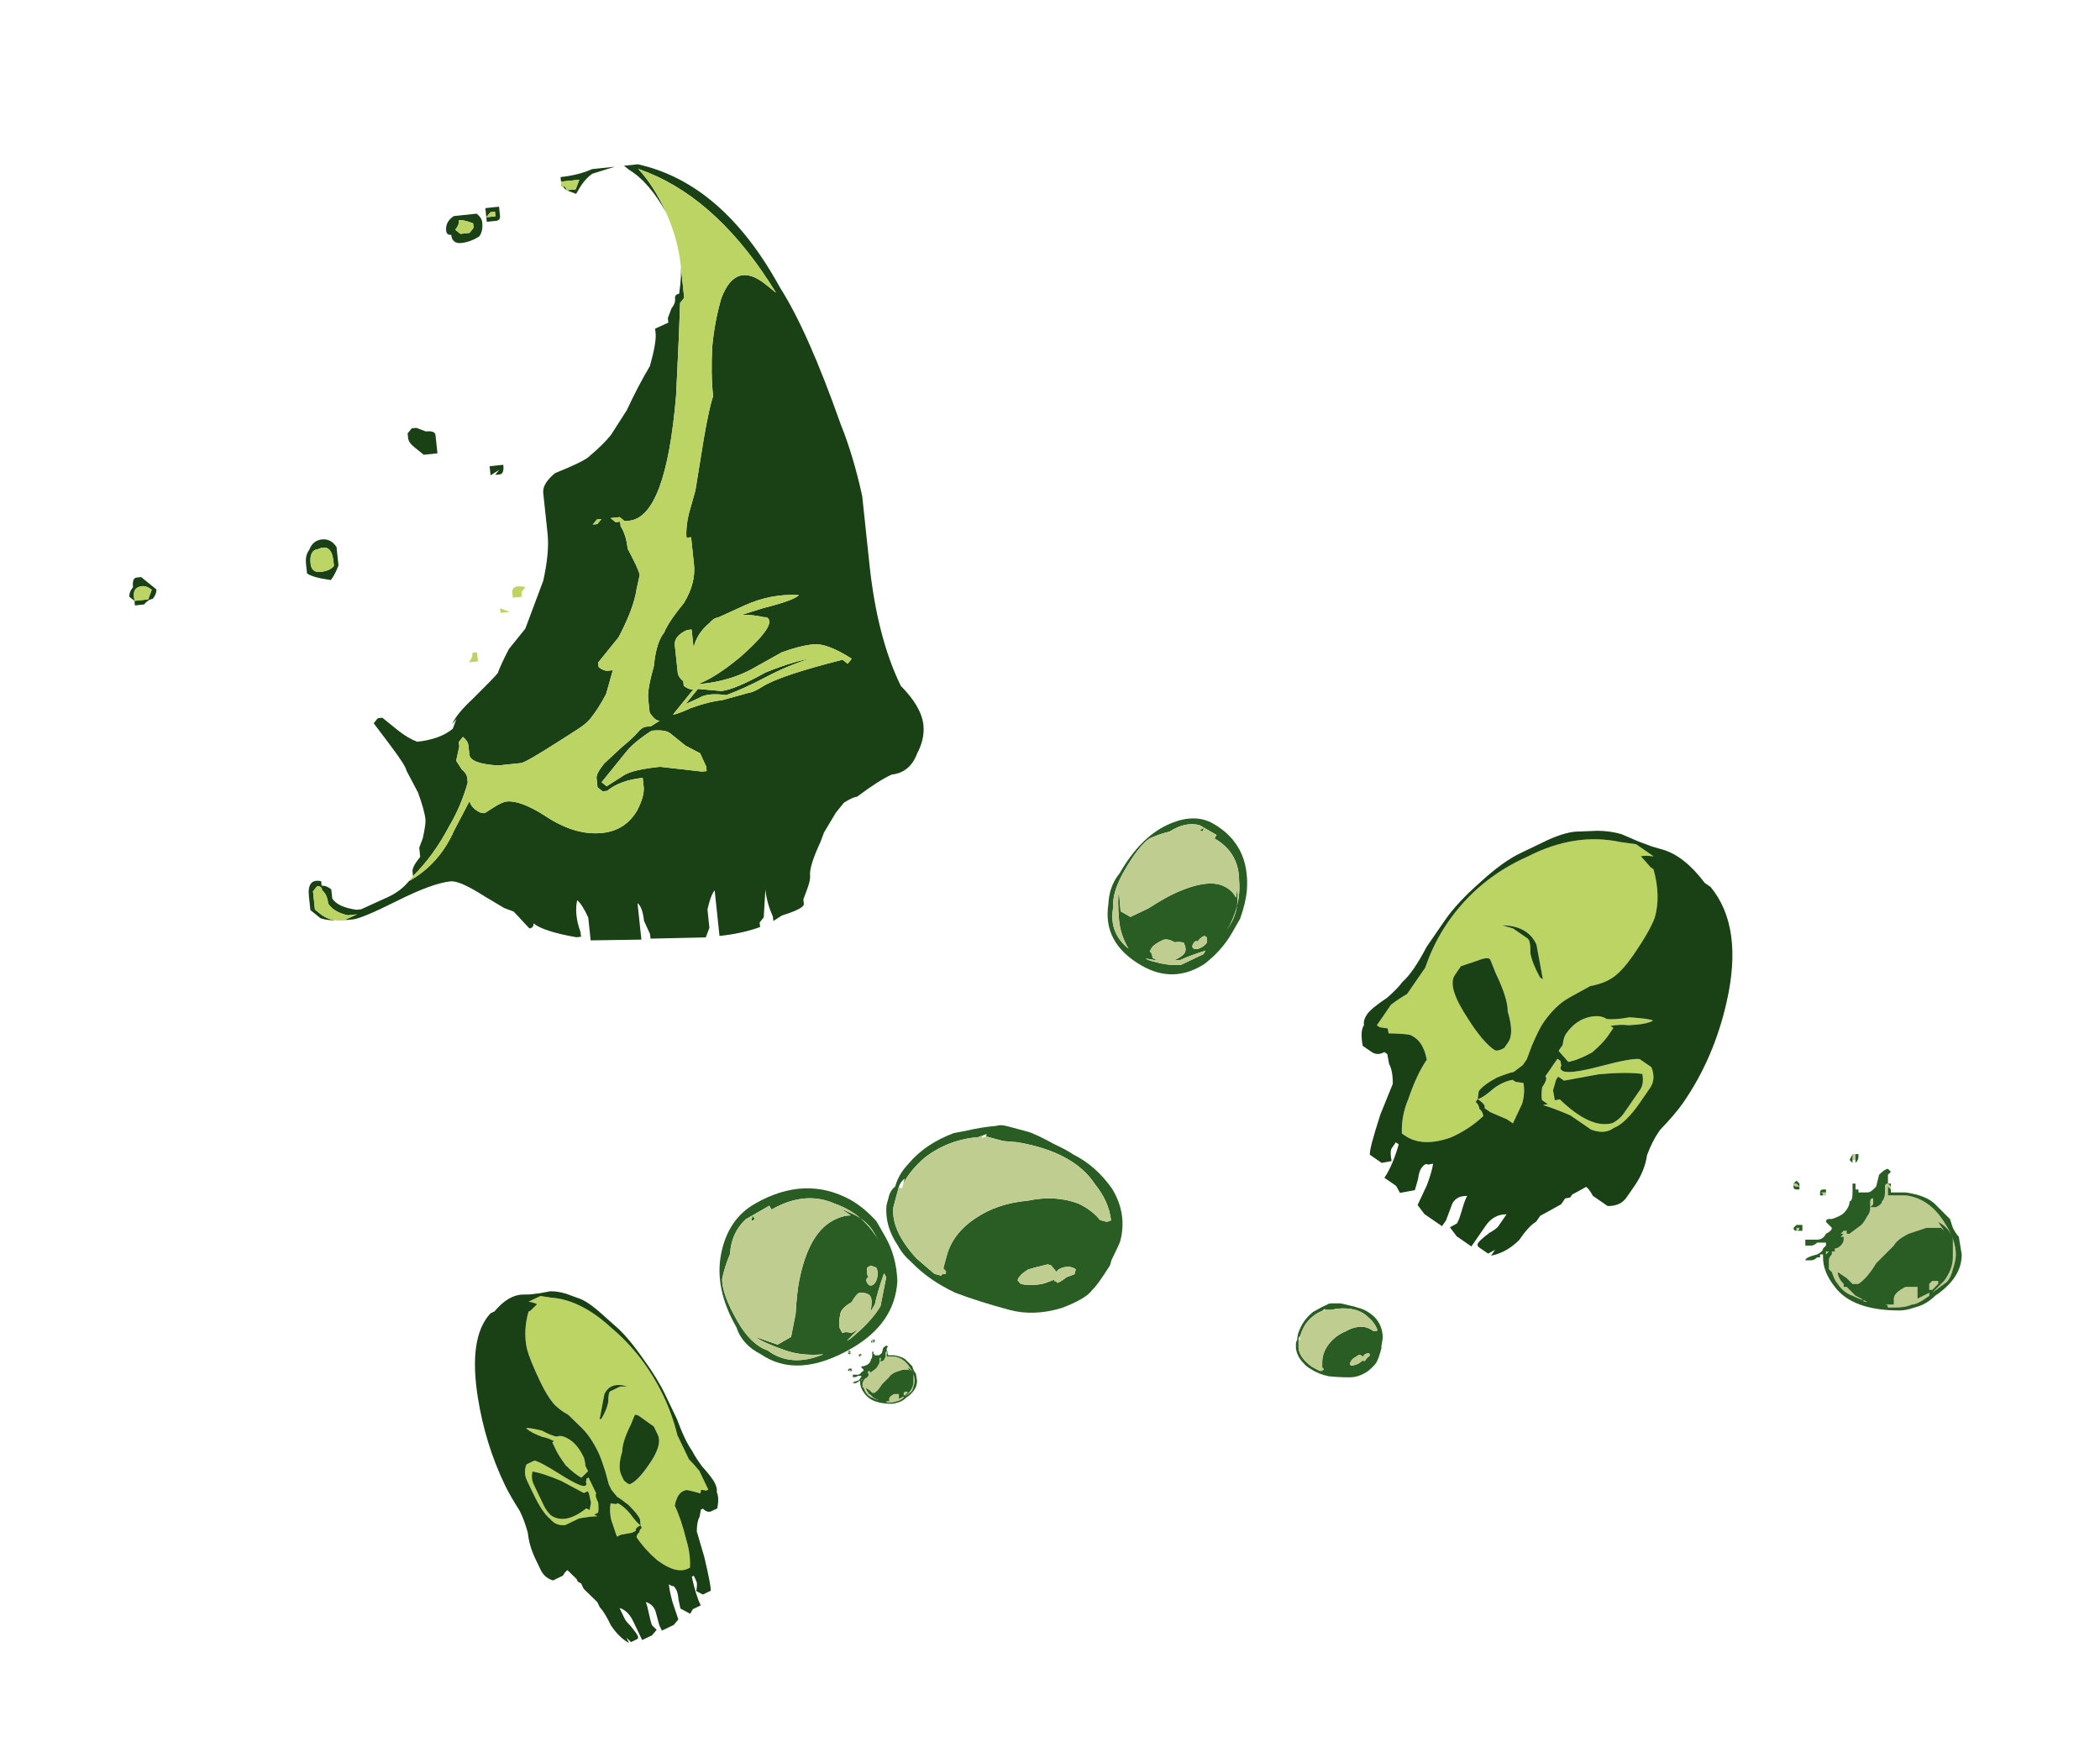 <?xml version="1.0" encoding="UTF-8" standalone="no"?>
<svg xmlns:ffdec="https://www.free-decompiler.com/flash" xmlns:xlink="http://www.w3.org/1999/xlink" ffdec:objectType="frame" height="133.9px" width="160.95px" xmlns="http://www.w3.org/2000/svg">
  <g transform="matrix(1.0, 0.0, 0.0, 1.0, 76.5, 100.75)">
    <use ffdec:characterId="227" height="6.15" transform="matrix(-3.023, 1.447, 1.971, 4.116, -30.184, -4.764)" width="4.45" xlink:href="#shape0"/>
    <use ffdec:characterId="228" height="1.95" transform="matrix(5.146, -2.954, 3.397, 5.917, -23.795, -5.524)" width="2.25" xlink:href="#shape1"/>
    <use ffdec:characterId="232" height="2.65" transform="matrix(1.858, 0.0, 0.0, 1.858, -11.508, 1.927)" width="2.85" xlink:href="#shape2"/>
    <use ffdec:characterId="229" height="3.45" transform="matrix(5.273, 1.413, -1.017, 3.796, -6.421, -16.334)" width="3.3" xlink:href="#shape3"/>
    <use ffdec:characterId="229" height="3.45" transform="matrix(2.016, 0.0, 0.0, 1.643, 22.823, -0.844)" width="3.3" xlink:href="#shape3"/>
    <use ffdec:characterId="228" height="1.95" transform="matrix(3.755, 2.156, -3.107, 5.412, 12.734, -39.771)" width="2.25" xlink:href="#shape1"/>
    <use ffdec:characterId="227" height="6.15" transform="matrix(4.503, 3.105, -3.105, 4.503, 41.633, -42.372)" width="4.45" xlink:href="#shape0"/>
    <use ffdec:characterId="229" height="3.45" transform="matrix(2.484, 0.0, 0.0, 2.484, -24.399, -41.023)" width="3.3" xlink:href="#shape3"/>
    <use ffdec:characterId="232" height="2.65" transform="matrix(4.524, 0.0, 0.0, 4.524, 60.96, -12.288)" width="2.85" xlink:href="#shape2"/>
    <use ffdec:characterId="233" height="8.45" transform="matrix(7.0, -0.742, 0.742, 7.0, -69.625, -83.706)" width="8.45" xlink:href="#shape4"/>
  </g>
  <defs>
    <g id="shape0" transform="matrix(1.0, 0.0, 0.0, 1.0, 2.25, 3.95)">
      <path d="M0.3 -3.05 Q0.35 -2.85 0.35 -2.45 0.35 -2.2 0.3 -2.05 0.25 -1.9 0.1 -1.75 0.0 -1.55 -0.05 -1.45 -0.15 -1.25 -0.15 -0.95 -0.15 -0.85 -0.1 -0.6 L-0.05 -0.4 -0.05 -0.3 -0.1 -0.15 Q-0.15 -0.1 -0.25 0.05 -0.35 0.25 -0.35 0.35 L-0.3 0.45 -0.3 0.5 Q-0.25 0.5 -0.2 0.55 -0.15 0.55 -0.1 0.6 -0.15 0.85 -0.3 1.1 -0.55 1.45 -0.85 1.45 L-0.9 1.45 Q-1.05 1.25 -1.1 1.0 -1.2 0.65 -1.2 0.4 -1.4 0.2 -1.6 0.25 -1.7 0.3 -1.85 0.4 L-1.9 0.35 -2.0 0.4 -2.05 0.4 -2.05 0.3 Q-2.05 0.2 -2.05 0.05 -2.0 -0.1 -1.95 -0.2 -1.95 -0.3 -1.95 -0.5 L-1.95 -0.65 Q-2.05 -1.0 -2.05 -1.35 -2.05 -2.1 -1.65 -2.75 -1.3 -3.4 -0.7 -3.65 L-0.5 -3.75 -0.2 -3.75 Q-0.3 -3.7 -0.35 -3.65 L-0.15 -3.6 -0.1 -3.6 Q0.2 -3.35 0.3 -3.05 M0.85 -1.6 Q0.75 -1.55 0.65 -1.45 L0.7 -1.45 0.7 -1.3 Q0.7 -1.2 0.65 -1.0 0.55 -0.8 0.45 -0.7 L0.25 -0.75 0.25 -0.85 Q0.2 -0.95 0.2 -1.0 0.2 -1.25 0.35 -1.4 0.45 -1.5 0.55 -1.5 0.65 -1.55 0.8 -1.7 1.05 -1.85 1.1 -1.85 1.05 -1.75 0.85 -1.6 M0.4 -0.6 Q0.4 -0.55 0.45 -0.55 0.55 -0.55 0.85 -0.9 1.15 -1.25 1.25 -1.3 L1.45 -1.3 Q1.6 -1.2 1.6 -1.05 1.6 -0.95 1.6 -0.8 1.6 -0.45 1.5 -0.3 1.45 -0.15 1.25 -0.1 L0.9 -0.1 Q0.65 -0.05 0.5 0.0 L0.55 -0.05 0.45 -0.05 Q0.4 -0.1 0.35 -0.2 0.35 -0.35 0.3 -0.35 L0.3 -0.65 0.35 -0.65 0.4 -0.6 M0.45 -0.4 L0.5 -0.25 Q0.55 -0.2 0.6 -0.15 L0.65 -0.2 Q1.25 -0.1 1.45 -0.35 1.5 -0.45 1.5 -0.55 1.5 -0.65 1.5 -0.75 L1.5 -0.95 Q1.5 -1.05 1.4 -1.15 1.2 -1.05 0.9 -0.8 L0.55 -0.45 0.45 -0.45 0.45 -0.4 M-1.55 -0.8 Q-1.55 -0.6 -1.05 -0.4 -0.7 -0.25 -0.5 -0.25 -0.45 -0.25 -0.4 -0.35 L-0.4 -0.45 Q-0.4 -0.6 -0.65 -0.8 -0.75 -0.95 -1.1 -1.15 L-1.25 -1.25 Q-1.3 -1.3 -1.4 -1.15 L-1.55 -0.95 Q-1.55 -0.9 -1.55 -0.8 M-0.05 -0.05 L0.0 -0.05 0.1 -0.1 Q0.2 0.0 0.25 0.15 L0.3 0.45 0.2 0.45 -0.05 0.5 -0.15 0.5 Q-0.15 0.45 -0.3 0.45 -0.25 0.4 -0.2 0.2 -0.15 0.05 -0.05 -0.05 M-0.55 -1.45 L-0.5 -1.45 Q-0.55 -1.5 -0.7 -1.65 -0.8 -1.75 -0.85 -1.8 -1.1 -1.95 -1.4 -1.75 L-1.25 -1.8 -1.0 -1.8 Q-0.95 -1.8 -0.85 -1.65 -0.75 -1.55 -0.55 -1.45" fill="#bcd463" fill-rule="evenodd" stroke="none"/>
      <path d="M0.6 -3.85 L0.7 -3.85 Q1.4 -3.65 1.8 -2.65 2.1 -1.9 2.1 -1.15 2.1 -0.95 2.05 -0.65 L2.05 -0.6 Q2.05 -0.45 2.1 -0.25 2.2 -0.05 2.2 0.2 2.2 0.35 2.2 0.4 2.2 0.55 2.05 0.65 L1.8 0.65 Q1.7 0.6 1.65 0.6 L1.55 0.8 1.55 0.85 1.5 0.9 1.5 1.0 Q1.45 1.1 1.35 1.3 L1.35 1.4 Q1.3 1.5 1.3 1.75 1.25 2.0 1.1 2.15 L1.1 2.05 1.05 2.15 0.9 2.15 Q0.85 2.15 0.85 2.1 0.85 2.05 0.9 1.9 0.95 1.8 0.95 1.75 0.95 1.7 0.95 1.65 L0.95 1.55 Q0.8 1.65 0.8 1.85 L0.8 2.2 0.55 2.2 0.4 2.15 0.45 2.05 Q0.45 2.0 0.4 1.85 0.35 1.7 0.35 1.65 0.2 1.75 0.25 1.9 L0.3 2.1 0.3 2.2 0.0 2.2 -0.15 2.15 -0.2 1.85 Q-0.25 1.65 -0.3 1.55 L-0.35 1.6 Q-0.4 1.6 -0.4 1.7 -0.4 1.75 -0.35 1.85 L-0.3 2.0 -0.45 2.15 -0.55 2.1 -0.75 2.1 Q-0.75 1.9 -0.85 1.6 L-0.9 1.6 -0.9 1.7 Q-0.9 1.75 -0.8 1.85 L-0.9 1.95 -1.1 1.95 Q-1.15 1.9 -1.3 1.4 L-1.4 0.95 Q-1.5 0.8 -1.6 0.75 L-1.7 0.65 -1.75 0.65 Q-1.8 0.75 -1.9 0.75 L-2.05 0.75 Q-2.2 0.6 -2.2 0.5 -2.25 0.45 -2.25 0.35 -2.25 0.25 -2.15 0.0 -2.1 -0.2 -2.1 -0.3 -2.05 -0.5 -2.1 -0.9 -2.1 -1.1 -2.1 -1.35 -2.1 -1.65 -2.0 -2.05 -1.9 -2.5 -1.75 -2.75 L-1.55 -3.1 Q-1.4 -3.35 -1.25 -3.45 L-1.05 -3.6 Q-0.9 -3.7 -0.75 -3.75 L-0.5 -3.8 -0.3 -3.85 -0.15 -3.9 Q0.15 -4.0 0.6 -3.85 M0.3 -3.05 Q0.2 -3.35 -0.1 -3.6 L-0.15 -3.6 -0.35 -3.65 Q-0.3 -3.7 -0.2 -3.75 L-0.5 -3.75 -0.7 -3.65 Q-1.3 -3.4 -1.65 -2.75 -2.05 -2.1 -2.05 -1.35 -2.05 -1.0 -1.95 -0.65 L-1.95 -0.5 Q-1.95 -0.3 -1.95 -0.2 -2.0 -0.1 -2.05 0.05 -2.05 0.2 -2.05 0.3 L-2.05 0.4 -2.0 0.4 -1.9 0.35 -1.85 0.4 Q-1.7 0.3 -1.6 0.25 -1.4 0.2 -1.2 0.4 -1.2 0.65 -1.1 1.0 -1.05 1.25 -0.9 1.45 L-0.85 1.45 Q-0.55 1.45 -0.3 1.1 -0.15 0.85 -0.1 0.6 -0.15 0.55 -0.2 0.55 -0.25 0.5 -0.3 0.5 L-0.3 0.45 -0.35 0.35 Q-0.35 0.25 -0.25 0.05 -0.15 -0.1 -0.1 -0.15 L-0.05 -0.3 -0.05 -0.4 -0.1 -0.6 Q-0.15 -0.85 -0.15 -0.95 -0.15 -1.25 -0.05 -1.45 0.0 -1.55 0.1 -1.75 0.25 -1.9 0.3 -2.05 0.35 -2.2 0.35 -2.45 0.35 -2.85 0.3 -3.05 M-1.55 -0.8 Q-1.55 -0.9 -1.55 -0.95 L-1.4 -1.15 Q-1.3 -1.3 -1.25 -1.25 L-1.1 -1.15 Q-0.75 -0.95 -0.65 -0.8 -0.4 -0.6 -0.4 -0.45 L-0.4 -0.35 Q-0.45 -0.25 -0.5 -0.25 -0.7 -0.25 -1.05 -0.4 -1.55 -0.6 -1.55 -0.8 M0.45 -0.4 L0.45 -0.45 0.55 -0.45 0.9 -0.8 Q1.2 -1.05 1.4 -1.15 1.5 -1.05 1.5 -0.95 L1.5 -0.75 Q1.5 -0.65 1.5 -0.55 1.5 -0.45 1.45 -0.35 1.25 -0.1 0.65 -0.2 L0.6 -0.15 Q0.55 -0.2 0.5 -0.25 L0.45 -0.4 M0.4 -0.6 L0.35 -0.65 0.3 -0.65 0.3 -0.35 Q0.35 -0.35 0.35 -0.2 0.4 -0.1 0.45 -0.05 L0.55 -0.05 0.5 0.0 Q0.65 -0.05 0.9 -0.1 L1.25 -0.1 Q1.45 -0.15 1.5 -0.3 1.6 -0.45 1.6 -0.8 1.6 -0.95 1.6 -1.05 1.6 -1.2 1.45 -1.3 L1.25 -1.3 Q1.15 -1.25 0.85 -0.9 0.55 -0.55 0.45 -0.55 0.4 -0.55 0.4 -0.6 M0.85 -1.6 Q1.05 -1.75 1.1 -1.85 1.05 -1.85 0.8 -1.7 0.65 -1.55 0.55 -1.5 0.45 -1.5 0.35 -1.4 0.2 -1.25 0.2 -1.0 0.2 -0.95 0.25 -0.85 L0.25 -0.75 0.45 -0.7 Q0.55 -0.8 0.65 -1.0 0.7 -1.2 0.7 -1.3 L0.7 -1.45 0.65 -1.45 Q0.75 -1.55 0.85 -1.6 M-0.55 -1.45 Q-0.75 -1.55 -0.85 -1.65 -0.95 -1.8 -1.0 -1.8 L-1.25 -1.8 -1.4 -1.75 Q-1.1 -1.95 -0.85 -1.8 -0.8 -1.75 -0.7 -1.65 -0.55 -1.5 -0.5 -1.45 L-0.55 -1.45 M-0.05 -0.05 Q-0.15 0.05 -0.2 0.2 -0.25 0.4 -0.3 0.45 -0.15 0.45 -0.15 0.5 L-0.05 0.5 0.2 0.45 0.3 0.45 0.25 0.15 Q0.2 0.0 0.1 -0.1 L0.0 -0.05 -0.05 -0.05" fill="#1a4115" fill-rule="evenodd" stroke="none"/>
    </g>
    <g id="shape1" transform="matrix(1.0, 0.0, 0.0, 1.0, 1.15, 0.95)">
      <path d="M-0.25 -0.8 L-0.3 -0.8 -0.25 -0.85 -0.25 -0.8" fill="#006600" fill-rule="evenodd" stroke="none"/>
      <path d="M0.75 -0.45 Q0.9 -0.3 0.95 -0.2 1.0 -0.1 1.0 0.0 1.0 0.15 1.0 0.3 1.0 0.2 1.0 0.1 1.0 -0.25 0.75 -0.5 0.5 -0.8 0.0 -0.8 L0.0 -0.85 Q-0.15 -0.85 -0.25 -0.85 L-0.35 -0.85 Q-0.6 -0.8 -0.75 -0.6 -0.9 -0.5 -1.0 -0.4 -1.1 -0.25 -1.1 0.1 -1.1 0.4 -0.95 0.55 -0.8 0.85 -0.35 0.9 -0.6 0.8 -0.75 0.65 -0.95 0.45 -1.0 0.35 -0.9 0.45 -0.8 0.55 L-0.7 0.55 Q-0.65 0.55 -0.6 0.55 L-0.4 0.35 Q-0.25 0.15 -0.15 0.05 0.25 -0.35 0.6 -0.35 0.75 -0.35 0.85 -0.3 0.8 -0.4 0.75 -0.45 M1.1 -0.1 Q1.1 0.0 1.1 0.1 1.1 0.35 0.95 0.6 0.65 1.0 0.0 1.0 -0.8 1.0 -1.05 0.55 -1.2 0.35 -1.15 0.15 -1.15 -0.35 -0.85 -0.65 -0.55 -0.95 -0.15 -0.95 0.6 -0.95 0.95 -0.45 1.05 -0.3 1.1 -0.1 M0.85 0.5 L0.85 0.45 Q0.65 0.6 0.55 0.7 L0.45 0.75 Q0.55 0.65 0.55 0.6 0.55 0.55 0.45 0.5 0.4 0.5 0.3 0.55 0.15 0.55 0.1 0.6 0.0 0.7 0.0 0.75 L0.0 0.8 Q0.05 0.8 0.1 0.85 L0.2 0.85 0.0 0.9 0.05 0.9 Q0.4 0.85 0.6 0.75 0.7 0.65 0.85 0.5 M0.8 0.35 L0.75 0.3 0.7 0.3 Q0.65 0.35 0.65 0.4 0.6 0.4 0.6 0.45 0.6 0.5 0.65 0.5 0.7 0.5 0.75 0.45 0.8 0.4 0.8 0.35" fill="#2a5d23" fill-rule="evenodd" stroke="none"/>
      <path d="M0.75 -0.45 Q0.8 -0.4 0.85 -0.3 0.75 -0.35 0.6 -0.35 0.25 -0.35 -0.15 0.05 -0.25 0.15 -0.4 0.35 L-0.6 0.55 Q-0.65 0.55 -0.7 0.55 L-0.8 0.55 Q-0.9 0.45 -1.0 0.35 -0.95 0.45 -0.75 0.65 -0.6 0.8 -0.35 0.9 -0.8 0.85 -0.95 0.55 -1.1 0.4 -1.1 0.1 -1.1 -0.25 -1.0 -0.4 -0.9 -0.5 -0.75 -0.6 -0.6 -0.8 -0.35 -0.85 L-0.25 -0.85 Q-0.15 -0.85 0.0 -0.85 L0.0 -0.8 Q0.5 -0.8 0.75 -0.5 1.0 -0.25 1.0 0.1 1.0 0.2 1.0 0.3 1.0 0.15 1.0 0.0 1.0 -0.1 0.95 -0.2 0.9 -0.3 0.75 -0.45 M0.8 0.35 Q0.8 0.4 0.75 0.45 0.7 0.5 0.65 0.5 0.6 0.5 0.6 0.45 0.6 0.4 0.65 0.4 0.65 0.35 0.7 0.3 L0.75 0.3 0.8 0.35 M0.85 0.5 Q0.7 0.65 0.6 0.75 0.4 0.85 0.05 0.9 L0.0 0.9 0.2 0.85 0.1 0.85 Q0.05 0.8 0.0 0.8 L0.0 0.75 Q0.0 0.7 0.1 0.6 0.15 0.55 0.3 0.55 0.4 0.5 0.45 0.5 0.55 0.55 0.55 0.6 0.55 0.65 0.45 0.75 L0.55 0.7 Q0.65 0.6 0.85 0.45 L0.85 0.5 M-0.25 -0.8 L-0.25 -0.85 -0.3 -0.8 -0.25 -0.8" fill="#c0cd91" fill-rule="evenodd" stroke="none"/>
    </g>
    <g id="shape2" transform="matrix(1.0, 0.0, 0.0, 1.0, 1.7, 1.6)">
      <path d="M0.55 -0.35 Q0.4 -0.3 0.25 -0.25 0.05 -0.15 0.0 -0.05 L-0.3 0.25 Q-0.45 0.5 -0.6 0.6 L-0.7 0.6 -0.8 0.5 -0.95 0.4 Q-0.95 0.5 -0.85 0.6 L-0.85 0.65 -0.8 0.65 -0.65 0.8 -0.55 0.85 -0.5 0.9 -0.45 0.9 Q-0.6 0.85 -0.7 0.8 -0.85 0.75 -0.95 0.6 -1.0 0.55 -1.05 0.4 L-1.1 0.35 -1.1 0.2 Q-1.1 0.15 -1.05 0.1 L-1.05 0.05 -1.1 0.05 -1.15 0.1 -1.15 0.05 Q-1.1 0.05 -1.0 0.05 L-1.0 0.0 Q-0.95 0.0 -0.9 -0.05 -0.85 -0.1 -0.85 -0.15 L-0.85 -0.2 -0.9 -0.2 -0.85 -0.25 -0.9 -0.25 -0.85 -0.3 -0.8 -0.3 -0.8 -0.25 -0.75 -0.25 -0.55 -0.4 Q-0.5 -0.45 -0.45 -0.55 -0.4 -0.6 -0.4 -0.7 L-0.4 -0.8 Q-0.4 -0.85 -0.35 -0.85 L-0.35 -0.75 -0.4 -0.7 -0.3 -0.7 Q-0.2 -0.75 -0.2 -0.8 -0.15 -0.85 -0.15 -0.95 -0.15 -1.0 -0.15 -1.05 -0.15 -1.1 -0.1 -1.1 L-0.05 -1.05 -0.05 -1.0 -0.1 -1.05 -0.1 -0.9 0.2 -0.9 Q0.6 -0.85 0.85 -0.45 1.05 -0.15 1.05 0.1 1.05 0.2 1.0 0.35 0.95 0.55 0.85 0.6 L0.65 0.75 Q0.75 0.65 0.85 0.55 1.0 0.35 1.0 0.15 L1.0 0.1 Q1.0 -0.1 1.0 -0.15 0.95 -0.35 0.75 -0.45 L0.85 -0.3 0.8 -0.35 0.55 -0.35 M0.7 0.65 L0.65 0.7 0.6 0.7 Q0.6 0.65 0.6 0.6 L0.65 0.55 0.75 0.55 0.75 0.6 0.7 0.65 M0.4 0.75 Q0.4 0.8 0.4 0.85 0.5 0.8 0.6 0.75 L0.6 0.8 Q0.4 0.95 0.3 0.95 0.2 1.0 0.0 1.0 L-0.1 1.0 Q-0.1 0.95 -0.15 0.95 L0.0 0.95 0.0 0.85 Q0.0 0.75 0.2 0.65 L0.4 0.65 0.4 0.75 M-0.7 -1.55 L-0.7 -1.6 -0.65 -1.6 -0.65 -1.5 -0.7 -1.5 -0.7 -1.55 M-1.6 -1.05 L-1.65 -1.05 Q-1.7 -1.05 -1.7 -1.1 L-1.65 -1.1 -1.6 -1.05 M-1.6 -0.35 Q-1.6 -0.3 -1.65 -0.3 L-1.65 -0.35 -1.6 -0.35 M-1.25 -0.95 L-1.15 -0.95 -1.15 -0.9 -1.2 -0.9 Q-1.2 -0.95 -1.25 -0.95" fill="#c0cd91" fill-rule="evenodd" stroke="none"/>
      <path d="M0.55 -0.35 L0.8 -0.35 0.85 -0.3 0.75 -0.45 Q0.95 -0.35 1.0 -0.15 1.0 -0.1 1.0 0.1 L1.0 0.15 Q1.0 0.35 0.85 0.55 0.75 0.65 0.65 0.75 L0.85 0.6 Q0.95 0.55 1.0 0.35 1.05 0.2 1.05 0.1 1.05 -0.15 0.85 -0.45 0.6 -0.85 0.2 -0.9 L-0.1 -0.9 -0.1 -1.05 -0.05 -1.0 -0.05 -1.05 -0.1 -1.1 Q-0.15 -1.1 -0.15 -1.05 -0.15 -1.0 -0.15 -0.95 -0.15 -0.85 -0.2 -0.8 -0.2 -0.75 -0.3 -0.7 L-0.4 -0.7 -0.35 -0.75 -0.35 -0.85 Q-0.4 -0.85 -0.4 -0.8 L-0.4 -0.7 Q-0.4 -0.6 -0.45 -0.55 -0.5 -0.45 -0.55 -0.4 L-0.75 -0.25 -0.8 -0.25 -0.8 -0.3 -0.85 -0.3 -0.9 -0.25 -0.85 -0.25 -0.9 -0.2 -0.85 -0.2 -0.85 -0.15 Q-0.85 -0.1 -0.9 -0.05 -0.95 0.0 -1.0 0.0 L-1.0 0.05 Q-1.1 0.05 -1.15 0.05 L-1.15 0.1 -1.1 0.05 -1.05 0.05 -1.05 0.1 Q-1.1 0.15 -1.1 0.2 L-1.1 0.35 -1.05 0.4 Q-1.0 0.55 -0.95 0.6 -0.85 0.75 -0.7 0.8 -0.6 0.85 -0.45 0.9 L-0.5 0.9 -0.55 0.85 -0.65 0.8 -0.8 0.65 -0.85 0.65 -0.85 0.6 Q-0.95 0.5 -0.95 0.4 L-0.8 0.5 -0.7 0.6 -0.6 0.6 Q-0.45 0.5 -0.3 0.25 L0.0 -0.05 Q0.05 -0.15 0.25 -0.25 0.4 -0.3 0.55 -0.35 M0.95 -0.5 L1.0 -0.35 Q1.05 -0.25 1.1 -0.2 L1.15 0.1 Q1.15 0.5 0.7 0.8 0.55 0.95 0.35 1.0 0.2 1.05 0.1 1.05 -0.7 1.05 -1.0 0.65 -1.2 0.4 -1.2 0.15 L-1.2 0.1 -1.25 0.1 -1.25 0.15 -1.3 0.15 Q-1.35 0.2 -1.4 0.2 L-1.5 0.2 Q-1.5 0.15 -1.3 0.1 -1.2 0.05 -1.2 0.0 L-1.15 -0.05 -1.15 -0.1 -1.3 -0.1 Q-1.35 -0.05 -1.4 -0.05 L-1.5 -0.05 -1.5 -0.15 -1.3 -0.15 Q-1.2 -0.15 -1.15 -0.25 -1.05 -0.3 -1.05 -0.35 L-1.15 -0.45 Q-1.15 -0.5 -1.1 -0.5 L-1.05 -0.5 Q-0.9 -0.55 -0.85 -0.6 -0.75 -0.7 -0.75 -0.8 -0.7 -0.8 -0.7 -0.95 -0.7 -1.05 -0.7 -1.1 L-0.65 -1.1 -0.65 -1.0 -0.6 -1.0 -0.6 -0.95 Q-0.55 -0.95 -0.45 -0.95 -0.4 -0.95 -0.35 -1.0 L-0.3 -1.05 -0.25 -1.25 Q-0.15 -1.35 -0.1 -1.35 L-0.05 -1.3 -0.1 -1.25 -0.1 -1.1 -0.05 -1.1 -0.05 -0.95 0.2 -0.95 Q0.55 -0.9 0.7 -0.75 0.8 -0.65 0.95 -0.5 M0.4 0.75 L0.4 0.65 0.2 0.65 Q0.0 0.75 0.0 0.85 L0.0 0.95 -0.15 0.95 Q-0.1 0.95 -0.1 1.0 L0.0 1.0 Q0.2 1.0 0.3 0.95 0.4 0.95 0.6 0.8 L0.6 0.75 Q0.5 0.8 0.4 0.85 0.4 0.8 0.4 0.75 M0.7 0.65 L0.75 0.6 0.75 0.55 0.65 0.55 0.6 0.6 Q0.6 0.65 0.6 0.7 L0.65 0.7 0.7 0.65 M-0.7 -1.55 L-0.75 -1.5 -0.7 -1.6 -0.6 -1.6 -0.6 -1.55 Q-0.6 -1.5 -0.65 -1.45 L-0.7 -1.45 -0.75 -1.5 -0.7 -1.55 -0.7 -1.5 -0.7 -1.45 -0.65 -1.45 -0.65 -1.5 -0.65 -1.6 -0.7 -1.6 -0.7 -1.55 M-1.6 -1.05 L-1.65 -1.1 -1.7 -1.1 Q-1.7 -1.05 -1.65 -1.05 L-1.6 -1.05 M-1.7 -1.1 L-1.65 -1.15 -1.6 -1.1 -1.6 -1.0 -1.65 -1.0 Q-1.7 -1.0 -1.7 -1.05 L-1.7 -1.1 M-1.65 -0.4 L-1.55 -0.4 -1.55 -0.3 -1.65 -0.3 Q-1.7 -0.3 -1.7 -0.35 L-1.65 -0.4 M-1.6 -0.35 L-1.65 -0.35 -1.65 -0.3 Q-1.6 -0.3 -1.6 -0.35 M-0.1 -1.3 L-0.1 -1.3 M-0.6 -1.0 L-0.6 -0.95 -0.6 -1.0 M-1.25 -0.95 Q-1.2 -0.95 -1.2 -0.9 L-1.15 -0.9 -1.15 -0.95 -1.25 -0.95 Q-1.25 -1.0 -1.2 -1.0 L-1.15 -1.0 -1.15 -0.9 -1.25 -0.9 -1.25 -0.95 M-0.75 0.65 L-0.75 0.65" fill="#2a5d23" fill-rule="evenodd" stroke="none"/>
    </g>
    <g id="shape3" transform="matrix(1.0, 0.0, 0.0, 1.0, 1.65, 1.7)">
      <path d="M-0.55 1.55 L-0.55 1.55" fill="#009900" fill-rule="evenodd" stroke="none"/>
      <path d="M-1.55 0.0 Q-1.55 0.1 -1.55 0.2 L-1.55 0.4 Q-1.5 0.85 -1.05 1.25 -0.9 1.35 -0.75 1.45 L-0.65 1.45 Q-0.65 1.4 -0.6 1.4 L-0.6 1.35 -0.65 1.3 -0.65 1.05 Q-0.65 0.6 -0.4 0.2 -0.15 -0.2 0.25 -0.4 0.6 -0.65 0.95 -0.6 1.15 -0.55 1.3 -0.4 L1.4 -0.4 1.45 -0.45 Q1.35 -0.8 1.1 -1.05 0.9 -1.3 0.6 -1.4 0.3 -1.5 -0.1 -1.45 L-0.3 -1.4 -0.4 -1.4 Q-0.5 -1.4 -0.55 -1.4 L-0.55 -1.45 -0.6 -1.4 -0.65 -1.35 Q-1.05 -1.15 -1.3 -0.7 -1.45 -0.4 -1.5 -0.1 L-1.5 0.0 -1.5 -0.2 Q-1.55 -0.1 -1.55 0.0 M0.7 -1.5 Q1.05 -1.4 1.35 -1.05 1.65 -0.65 1.65 -0.1 1.65 -0.05 1.6 0.3 L1.6 0.4 Q1.5 0.85 1.45 0.95 1.4 1.15 1.1 1.45 0.75 1.75 0.4 1.75 -0.05 1.75 -0.4 1.7 -0.8 1.6 -1.1 1.35 -1.25 1.25 -1.35 1.1 -1.6 0.8 -1.65 0.4 L-1.65 0.2 Q-1.65 0.1 -1.6 0.0 -1.6 -0.25 -1.5 -0.5 -1.35 -0.95 -1.0 -1.3 L-0.85 -1.4 Q-0.65 -1.55 -0.45 -1.65 -0.4 -1.7 -0.3 -1.7 L-0.25 -1.7 Q-0.15 -1.7 0.0 -1.7 0.1 -1.7 0.4 -1.6 0.6 -1.55 0.7 -1.5 M1.5 0.25 L1.5 0.25 M0.8 0.7 L0.75 0.7 Q0.55 0.85 0.5 0.9 0.4 1.05 0.4 1.15 L0.45 1.2 0.5 1.2 Q0.7 1.15 0.8 1.05 L0.9 0.95 0.9 1.0 Q0.9 0.95 0.95 1.0 1.0 0.95 1.05 0.85 L1.15 0.75 1.15 0.65 Q1.05 0.6 0.95 0.7 0.9 0.75 0.9 0.8 L0.8 0.7 M-0.55 1.55 L-0.55 1.55" fill="#2a5d23" fill-rule="evenodd" stroke="none"/>
      <path d="M-0.55 -1.4 Q-0.5 -1.4 -0.4 -1.4 L-0.3 -1.4 -0.1 -1.45 Q0.3 -1.5 0.6 -1.4 0.9 -1.3 1.1 -1.05 1.35 -0.8 1.45 -0.45 L1.4 -0.4 1.3 -0.4 Q1.15 -0.55 0.95 -0.6 0.6 -0.65 0.25 -0.4 -0.15 -0.2 -0.4 0.2 -0.65 0.6 -0.65 1.05 L-0.65 1.3 -0.6 1.35 -0.6 1.4 Q-0.65 1.4 -0.65 1.45 L-0.75 1.45 Q-0.9 1.35 -1.05 1.25 -1.5 0.85 -1.55 0.4 L-1.55 0.2 Q-1.55 0.1 -1.55 0.0 L-1.5 0.0 -1.5 -0.1 Q-1.45 -0.4 -1.3 -0.7 -1.05 -1.15 -0.65 -1.35 L-0.6 -1.4 -0.6 -1.35 -0.55 -1.4 M0.8 0.7 L0.9 0.8 Q0.9 0.75 0.95 0.7 1.05 0.6 1.15 0.65 L1.15 0.75 1.05 0.85 Q1.0 0.95 0.95 1.0 0.9 0.95 0.9 1.0 L0.9 0.95 0.8 1.05 Q0.7 1.15 0.5 1.2 L0.45 1.2 0.4 1.15 Q0.4 1.05 0.5 0.9 0.55 0.85 0.75 0.7 L0.8 0.7" fill="#c0cd91" fill-rule="evenodd" stroke="none"/>
    </g>
    <g id="shape4" transform="matrix(1.0, 0.0, 0.0, 1.0, 5.45, 6.3)">
      <path d="M-0.1 -6.2 L-0.3 -6.2 -0.3 -6.15 Q-0.25 -6.15 -0.25 -6.1 L-0.15 -6.1 -0.1 -6.2 M-2.7 1.15 L-2.7 1.1 Q-2.7 1.05 -2.6 0.95 L-2.6 0.85 -2.55 0.75 Q-2.5 0.6 -2.5 0.55 -2.5 0.45 -2.55 0.25 L-2.65 0.0 Q-2.65 -0.05 -2.8 -0.3 L-2.95 -0.55 -2.9 -0.6 -2.85 -0.6 Q-2.8 -0.55 -2.7 -0.45 -2.6 -0.35 -2.5 -0.3 -2.25 -0.3 -2.1 -0.4 L-2.05 -0.5 -2.1 -0.45 Q-2.05 -0.55 -1.85 -0.7 -1.6 -0.9 -1.55 -0.95 -1.5 -1.05 -1.4 -1.2 L-1.2 -1.4 Q-1.1 -1.6 -0.95 -1.9 -0.85 -2.2 -0.85 -2.4 L-0.85 -2.85 Q-0.85 -2.95 -0.7 -3.05 -0.35 -3.15 -0.3 -3.2 -0.15 -3.3 -0.05 -3.4 L0.15 -3.65 Q0.3 -3.9 0.45 -4.1 0.55 -4.35 0.55 -4.45 L0.55 -4.5 0.7 -4.55 0.7 -4.6 0.75 -4.7 Q0.8 -4.75 0.8 -4.8 0.8 -4.85 0.85 -4.85 0.9 -5.05 0.9 -5.15 0.9 -5.45 0.8 -5.75 0.65 -6.1 0.45 -6.25 L0.4 -6.3 0.3 -6.3 0.05 -6.25 Q-0.05 -6.2 -0.15 -6.05 L-0.25 -6.1 Q-0.3 -6.15 -0.3 -6.2 L-0.3 -6.25 Q-0.1 -6.25 0.05 -6.3 L0.55 -6.3 Q1.45 -6.0 1.95 -4.8 2.2 -4.3 2.45 -3.25 2.55 -2.9 2.6 -2.45 L2.6 -1.7 Q2.6 -0.9 2.8 -0.35 3.0 -0.1 3.0 0.1 3.0 0.25 2.9 0.4 2.8 0.6 2.6 0.6 2.45 0.65 2.2 0.8 2.15 0.8 2.05 0.85 L1.95 0.95 1.8 1.15 1.75 1.25 Q1.6 1.5 1.6 1.6 1.6 1.65 1.55 1.75 L1.5 1.85 1.5 1.9 Q1.5 1.95 1.25 2.0 L1.15 2.05 1.15 2.0 Q1.1 1.85 1.1 1.7 L1.05 2.0 1.0 2.05 1.0 2.1 Q0.8 2.15 0.55 2.15 L0.55 2.05 Q0.55 2.0 0.55 1.9 L0.55 1.65 Q0.5 1.7 0.45 1.85 L0.45 2.05 0.4 2.15 -0.2 2.1 -0.2 2.05 -0.25 1.9 Q-0.25 1.75 -0.3 1.7 L-0.3 2.1 -0.85 2.05 -0.85 1.8 Q-0.9 1.65 -0.95 1.6 -1.0 1.75 -0.95 1.95 L-0.95 2.0 -1.0 2.0 Q-1.35 1.9 -1.45 1.8 -1.45 1.85 -1.5 1.85 L-1.65 1.65 -1.75 1.6 -1.95 1.45 Q-2.2 1.25 -2.3 1.25 -2.5 1.25 -2.9 1.4 -3.3 1.55 -3.4 1.55 -3.65 1.55 -3.75 1.5 -3.8 1.45 -3.85 1.4 L-3.85 1.25 Q-3.85 1.05 -3.7 1.1 L-3.7 1.15 Q-3.65 1.15 -3.6 1.2 L-3.6 1.3 Q-3.55 1.4 -3.35 1.45 L-3.3 1.45 -3.0 1.35 Q-2.85 1.3 -2.75 1.2 -2.4 1.05 -2.2 0.7 -2.1 0.55 -2.0 0.4 -2.0 0.45 -1.95 0.5 -1.9 0.55 -1.85 0.55 L-1.75 0.5 Q-1.65 0.45 -1.6 0.45 -1.45 0.45 -1.2 0.65 -0.9 0.9 -0.6 0.9 -0.35 0.9 -0.2 0.7 -0.1 0.55 -0.1 0.45 L-0.1 0.35 Q-0.35 0.35 -0.5 0.45 L-0.55 0.45 -0.6 0.4 -0.6 0.3 Q-0.6 0.25 -0.5 0.15 L-0.3 0.0 Q-0.15 -0.1 -0.1 -0.15 -0.05 -0.2 0.0 -0.2 L0.05 -0.2 0.15 -0.25 Q0.1 -0.25 0.05 -0.35 0.05 -0.45 0.05 -0.5 0.05 -0.6 0.15 -0.85 0.2 -1.1 0.3 -1.2 0.35 -1.3 0.55 -1.5 0.7 -1.7 0.7 -1.9 L0.7 -1.95 Q0.7 -2.1 0.7 -2.2 L0.65 -2.2 Q0.65 -2.3 0.7 -2.45 L0.8 -2.7 0.95 -3.25 Q1.05 -3.6 1.1 -3.7 1.1 -3.95 1.15 -4.25 1.2 -4.5 1.3 -4.75 1.5 -5.15 1.8 -4.85 L1.9 -4.75 Q1.4 -5.8 0.65 -6.2 L0.55 -6.25 Q0.7 -6.05 0.8 -5.75 0.9 -5.45 0.9 -5.15 L0.9 -4.8 0.85 -4.75 0.8 -4.4 0.7 -3.75 Q0.45 -2.45 0.05 -2.45 L0.0 -2.45 -0.05 -2.5 -0.3 -2.5 -0.35 -2.45 -0.3 -2.45 -0.25 -2.5 -0.15 -2.5 -0.1 -2.45 -0.05 -2.45 -0.05 -2.4 Q0.0 -2.3 0.0 -2.15 0.1 -1.9 0.1 -1.85 L0.05 -1.7 Q0.0 -1.5 -0.2 -1.2 -0.35 -1.05 -0.45 -0.95 L-0.45 -0.9 Q-0.4 -0.85 -0.35 -0.85 L-0.3 -0.85 -0.4 -0.6 Q-0.5 -0.45 -0.6 -0.35 -0.65 -0.3 -0.75 -0.25 L-0.95 -0.15 Q-1.35 0.05 -1.4 0.05 L-1.65 0.05 Q-1.95 0.0 -1.95 -0.1 L-1.95 -0.2 Q-1.95 -0.25 -2.0 -0.3 L-2.05 -0.25 -2.05 -0.2 -2.1 -0.05 -2.05 0.05 Q-2.0 0.1 -2.0 0.15 L-2.0 0.2 Q-2.1 0.45 -2.25 0.65 -2.45 0.95 -2.7 1.15 M-1.5 -5.95 L-1.25 -5.95 Q-1.2 -5.9 -1.2 -5.85 -1.2 -5.75 -1.25 -5.7 -1.35 -5.65 -1.45 -5.65 -1.55 -5.65 -1.55 -5.75 -1.6 -5.75 -1.6 -5.8 -1.6 -5.9 -1.5 -5.95 M-1.45 -5.75 L-1.35 -5.75 -1.3 -5.8 -1.3 -5.85 Q-1.4 -5.9 -1.45 -5.9 -1.45 -5.85 -1.5 -5.8 L-1.45 -5.75 M-1.0 -6.0 L-1.0 -5.9 Q-1.0 -5.85 -1.05 -5.85 L-1.15 -5.85 -1.15 -6.0 -1.0 -6.0 M-1.1 -5.95 L-1.15 -5.9 -1.05 -5.9 -1.05 -5.95 -1.1 -5.95 M-5.3 -2.4 L-5.15 -2.25 Q-5.15 -2.2 -5.2 -2.15 -5.25 -2.15 -5.3 -2.1 L-5.4 -2.1 -5.4 -2.15 -5.45 -2.2 Q-5.45 -2.25 -5.4 -2.3 -5.4 -2.4 -5.35 -2.4 L-5.3 -2.4 M-5.2 -2.25 Q-5.25 -2.3 -5.3 -2.3 -5.4 -2.3 -5.4 -2.2 L-5.4 -2.15 -5.25 -2.15 -5.2 -2.25 M-1.35 -3.2 L-1.25 -3.2 Q-1.25 -3.25 -1.25 -3.2 -1.25 -3.1 -1.3 -3.1 L-1.35 -3.1 -1.3 -3.15 -1.4 -3.1 -1.4 -3.2 -1.35 -3.2 M-2.15 -3.7 L-2.05 -3.65 Q-1.95 -3.65 -1.95 -3.6 -1.95 -3.55 -1.95 -3.5 L-1.95 -3.4 -2.1 -3.4 -2.2 -3.5 Q-2.25 -3.55 -2.25 -3.6 L-2.25 -3.65 -2.2 -3.7 -2.15 -3.7 M-3.2 -2.35 Q-3.2 -2.55 -3.35 -2.5 -3.45 -2.5 -3.45 -2.35 -3.45 -2.25 -3.35 -2.25 -3.25 -2.25 -3.2 -2.3 L-3.2 -2.35 M-3.15 -2.5 L-3.15 -2.3 Q-3.2 -2.2 -3.25 -2.15 -3.45 -2.2 -3.5 -2.25 -3.5 -2.3 -3.5 -2.35 -3.5 -2.45 -3.45 -2.5 -3.4 -2.6 -3.3 -2.6 -3.2 -2.6 -3.15 -2.5 M1.4 -1.25 Q1.25 -1.3 1.15 -1.3 L1.4 -1.35 Q1.75 -1.4 1.8 -1.45 1.5 -1.5 1.2 -1.4 1.05 -1.35 0.9 -1.3 0.85 -1.3 0.8 -1.25 0.65 -1.15 0.6 -1.0 L0.6 -1.2 0.55 -1.2 Q0.4 -1.15 0.4 -1.05 0.4 -1.0 0.4 -0.9 0.4 -0.8 0.4 -0.75 0.4 -0.7 0.45 -0.65 L0.45 -0.6 Q0.5 -0.55 0.55 -0.55 0.4 -0.4 0.3 -0.3 0.35 -0.3 0.5 -0.35 0.7 -0.4 0.85 -0.4 L1.15 -0.45 Q1.2 -0.45 1.3 -0.5 1.5 -0.6 2.2 -0.7 L2.25 -0.65 2.3 -0.7 Q2.05 -0.9 1.9 -0.9 1.75 -0.9 1.55 -0.85 L1.2 -0.7 Q0.95 -0.6 0.65 -0.6 L0.6 -0.6 Q0.8 -0.65 1.1 -0.85 1.45 -1.1 1.45 -1.2 1.45 -1.25 1.4 -1.25 M0.05 -0.15 Q-0.15 -0.05 -0.25 0.05 L-0.55 0.35 -0.5 0.4 -0.3 0.3 Q-0.2 0.25 0.1 0.25 L0.55 0.35 0.6 0.35 0.6 0.3 0.55 0.15 0.4 0.05 0.25 -0.1 Q0.2 -0.15 0.05 -0.15 M0.9 -0.45 Q0.7 -0.5 0.6 -0.45 L0.45 -0.4 Q0.5 -0.45 0.6 -0.55 L0.85 -0.5 Q1.0 -0.5 1.35 -0.65 1.7 -0.75 1.9 -0.75 2.0 -0.75 2.1 -0.75 L1.85 -0.75 Q1.6 -0.7 1.35 -0.6 1.1 -0.5 0.9 -0.45 M-3.7 1.2 Q-3.7 1.15 -3.75 1.15 L-3.8 1.2 -3.8 1.4 -3.75 1.45 Q-3.65 1.55 -3.5 1.55 L-3.35 1.5 -3.45 1.5 Q-3.6 1.45 -3.65 1.35 -3.65 1.25 -3.7 1.2" fill="#1a4115" fill-rule="evenodd" stroke="none"/>
      <path d="M-0.1 -6.2 L-0.15 -6.1 -0.25 -6.1 Q-0.25 -6.15 -0.3 -6.15 L-0.3 -6.2 -0.1 -6.2 M-2.75 1.2 L-2.7 1.15 Q-2.45 0.95 -2.25 0.65 -2.1 0.45 -2.0 0.2 L-2.0 0.15 Q-2.0 0.1 -2.05 0.05 L-2.1 -0.05 -2.05 -0.2 -2.05 -0.25 -2.0 -0.3 Q-1.95 -0.25 -1.95 -0.2 L-1.95 -0.1 Q-1.95 0.0 -1.65 0.05 L-1.4 0.05 Q-1.35 0.05 -0.95 -0.15 L-0.75 -0.25 Q-0.65 -0.3 -0.6 -0.35 -0.5 -0.45 -0.4 -0.6 L-0.3 -0.85 -0.35 -0.85 Q-0.4 -0.85 -0.45 -0.9 L-0.45 -0.95 Q-0.35 -1.05 -0.2 -1.2 0.0 -1.5 0.05 -1.7 L0.1 -1.85 Q0.1 -1.9 0.0 -2.15 0.0 -2.3 -0.05 -2.4 L-0.05 -2.45 -0.1 -2.45 -0.15 -2.5 -0.25 -2.5 -0.3 -2.45 -0.35 -2.45 -0.3 -2.5 -0.05 -2.5 0.0 -2.45 0.05 -2.45 Q0.45 -2.45 0.7 -3.75 L0.8 -4.4 0.85 -4.75 0.9 -4.8 0.9 -5.15 Q0.9 -5.45 0.8 -5.75 0.7 -6.05 0.55 -6.25 L0.65 -6.2 Q1.4 -5.8 1.9 -4.75 L1.8 -4.85 Q1.5 -5.15 1.3 -4.75 1.2 -4.5 1.15 -4.25 1.1 -3.95 1.1 -3.7 1.05 -3.6 0.95 -3.25 L0.8 -2.7 0.7 -2.45 Q0.65 -2.3 0.65 -2.2 L0.7 -2.2 Q0.7 -2.1 0.7 -1.95 L0.7 -1.9 Q0.7 -1.7 0.55 -1.5 0.35 -1.3 0.3 -1.2 0.2 -1.1 0.15 -0.85 0.05 -0.6 0.05 -0.5 0.05 -0.45 0.05 -0.35 0.1 -0.25 0.15 -0.25 L0.05 -0.2 0.0 -0.2 Q-0.05 -0.2 -0.1 -0.15 -0.15 -0.1 -0.3 0.0 L-0.5 0.15 Q-0.6 0.25 -0.6 0.3 L-0.6 0.4 -0.55 0.45 -0.5 0.45 Q-0.35 0.35 -0.1 0.35 L-0.1 0.45 Q-0.1 0.55 -0.2 0.7 -0.35 0.9 -0.6 0.9 -0.9 0.9 -1.2 0.65 -1.45 0.45 -1.6 0.45 -1.65 0.45 -1.75 0.5 L-1.85 0.55 Q-1.9 0.55 -1.95 0.5 -2.0 0.45 -2.0 0.4 -2.1 0.55 -2.2 0.7 -2.4 1.05 -2.75 1.2 M-1.45 -5.75 L-1.5 -5.8 Q-1.45 -5.85 -1.45 -5.9 -1.4 -5.9 -1.3 -5.85 L-1.3 -5.8 -1.35 -5.75 -1.45 -5.75 M-1.1 -5.95 L-1.05 -5.95 -1.05 -5.9 -1.15 -5.9 -1.1 -5.95 M-5.2 -2.25 L-5.25 -2.15 -5.4 -2.15 -5.4 -2.2 Q-5.4 -2.3 -5.3 -2.3 -5.25 -2.3 -5.2 -2.25 M-3.2 -2.35 L-3.2 -2.3 Q-3.25 -2.25 -3.35 -2.25 -3.45 -2.25 -3.45 -2.35 -3.45 -2.5 -3.35 -2.5 -3.2 -2.55 -3.2 -2.35 M-1.2 -1.8 L-1.2 -1.75 -1.3 -1.75 -1.3 -1.8 Q-1.3 -1.9 -1.15 -1.85 L-1.2 -1.8 M-1.75 -1.2 L-1.75 -1.1 -1.8 -1.1 -1.85 -1.1 Q-1.8 -1.15 -1.8 -1.2 L-1.75 -1.2 Q-1.75 -1.25 -1.75 -1.2 M-1.4 -1.6 L-1.45 -1.6 -1.45 -1.65 -1.35 -1.6 -1.4 -1.6 M1.4 -1.25 Q1.45 -1.25 1.45 -1.2 1.45 -1.1 1.1 -0.85 0.8 -0.65 0.6 -0.6 L0.65 -0.6 Q0.95 -0.6 1.2 -0.7 L1.55 -0.85 Q1.75 -0.9 1.9 -0.9 2.05 -0.9 2.3 -0.7 L2.25 -0.65 2.2 -0.7 Q1.5 -0.6 1.3 -0.5 1.2 -0.45 1.15 -0.45 L0.85 -0.4 Q0.7 -0.4 0.5 -0.35 0.35 -0.3 0.3 -0.3 0.4 -0.4 0.55 -0.55 0.5 -0.55 0.45 -0.6 L0.45 -0.65 Q0.4 -0.7 0.4 -0.75 0.4 -0.8 0.4 -0.9 0.4 -1.0 0.4 -1.05 0.4 -1.15 0.55 -1.2 L0.6 -1.2 0.6 -1.0 Q0.65 -1.15 0.8 -1.25 0.85 -1.3 0.9 -1.3 1.05 -1.35 1.2 -1.4 1.5 -1.5 1.8 -1.45 1.75 -1.4 1.4 -1.35 L1.15 -1.3 Q1.25 -1.3 1.4 -1.25 M0.05 -0.15 Q0.2 -0.15 0.25 -0.1 L0.4 0.05 0.55 0.15 0.6 0.3 0.6 0.35 0.55 0.35 0.1 0.25 Q-0.2 0.25 -0.3 0.3 L-0.5 0.4 -0.55 0.35 -0.25 0.05 Q-0.15 -0.05 0.05 -0.15 M0.9 -0.45 Q1.1 -0.5 1.35 -0.6 1.6 -0.7 1.85 -0.75 L2.1 -0.75 Q2.0 -0.75 1.9 -0.75 1.7 -0.75 1.35 -0.65 1.0 -0.5 0.85 -0.5 L0.6 -0.55 Q0.5 -0.45 0.45 -0.4 L0.6 -0.45 Q0.7 -0.5 0.9 -0.45 M-3.7 1.2 Q-3.65 1.25 -3.65 1.35 -3.6 1.45 -3.45 1.5 L-3.35 1.5 -3.5 1.55 Q-3.65 1.55 -3.75 1.45 L-3.8 1.4 -3.8 1.2 -3.75 1.15 Q-3.7 1.15 -3.7 1.2" fill="#bcd463" fill-rule="evenodd" stroke="none"/>
    </g>
  </defs>
</svg>
